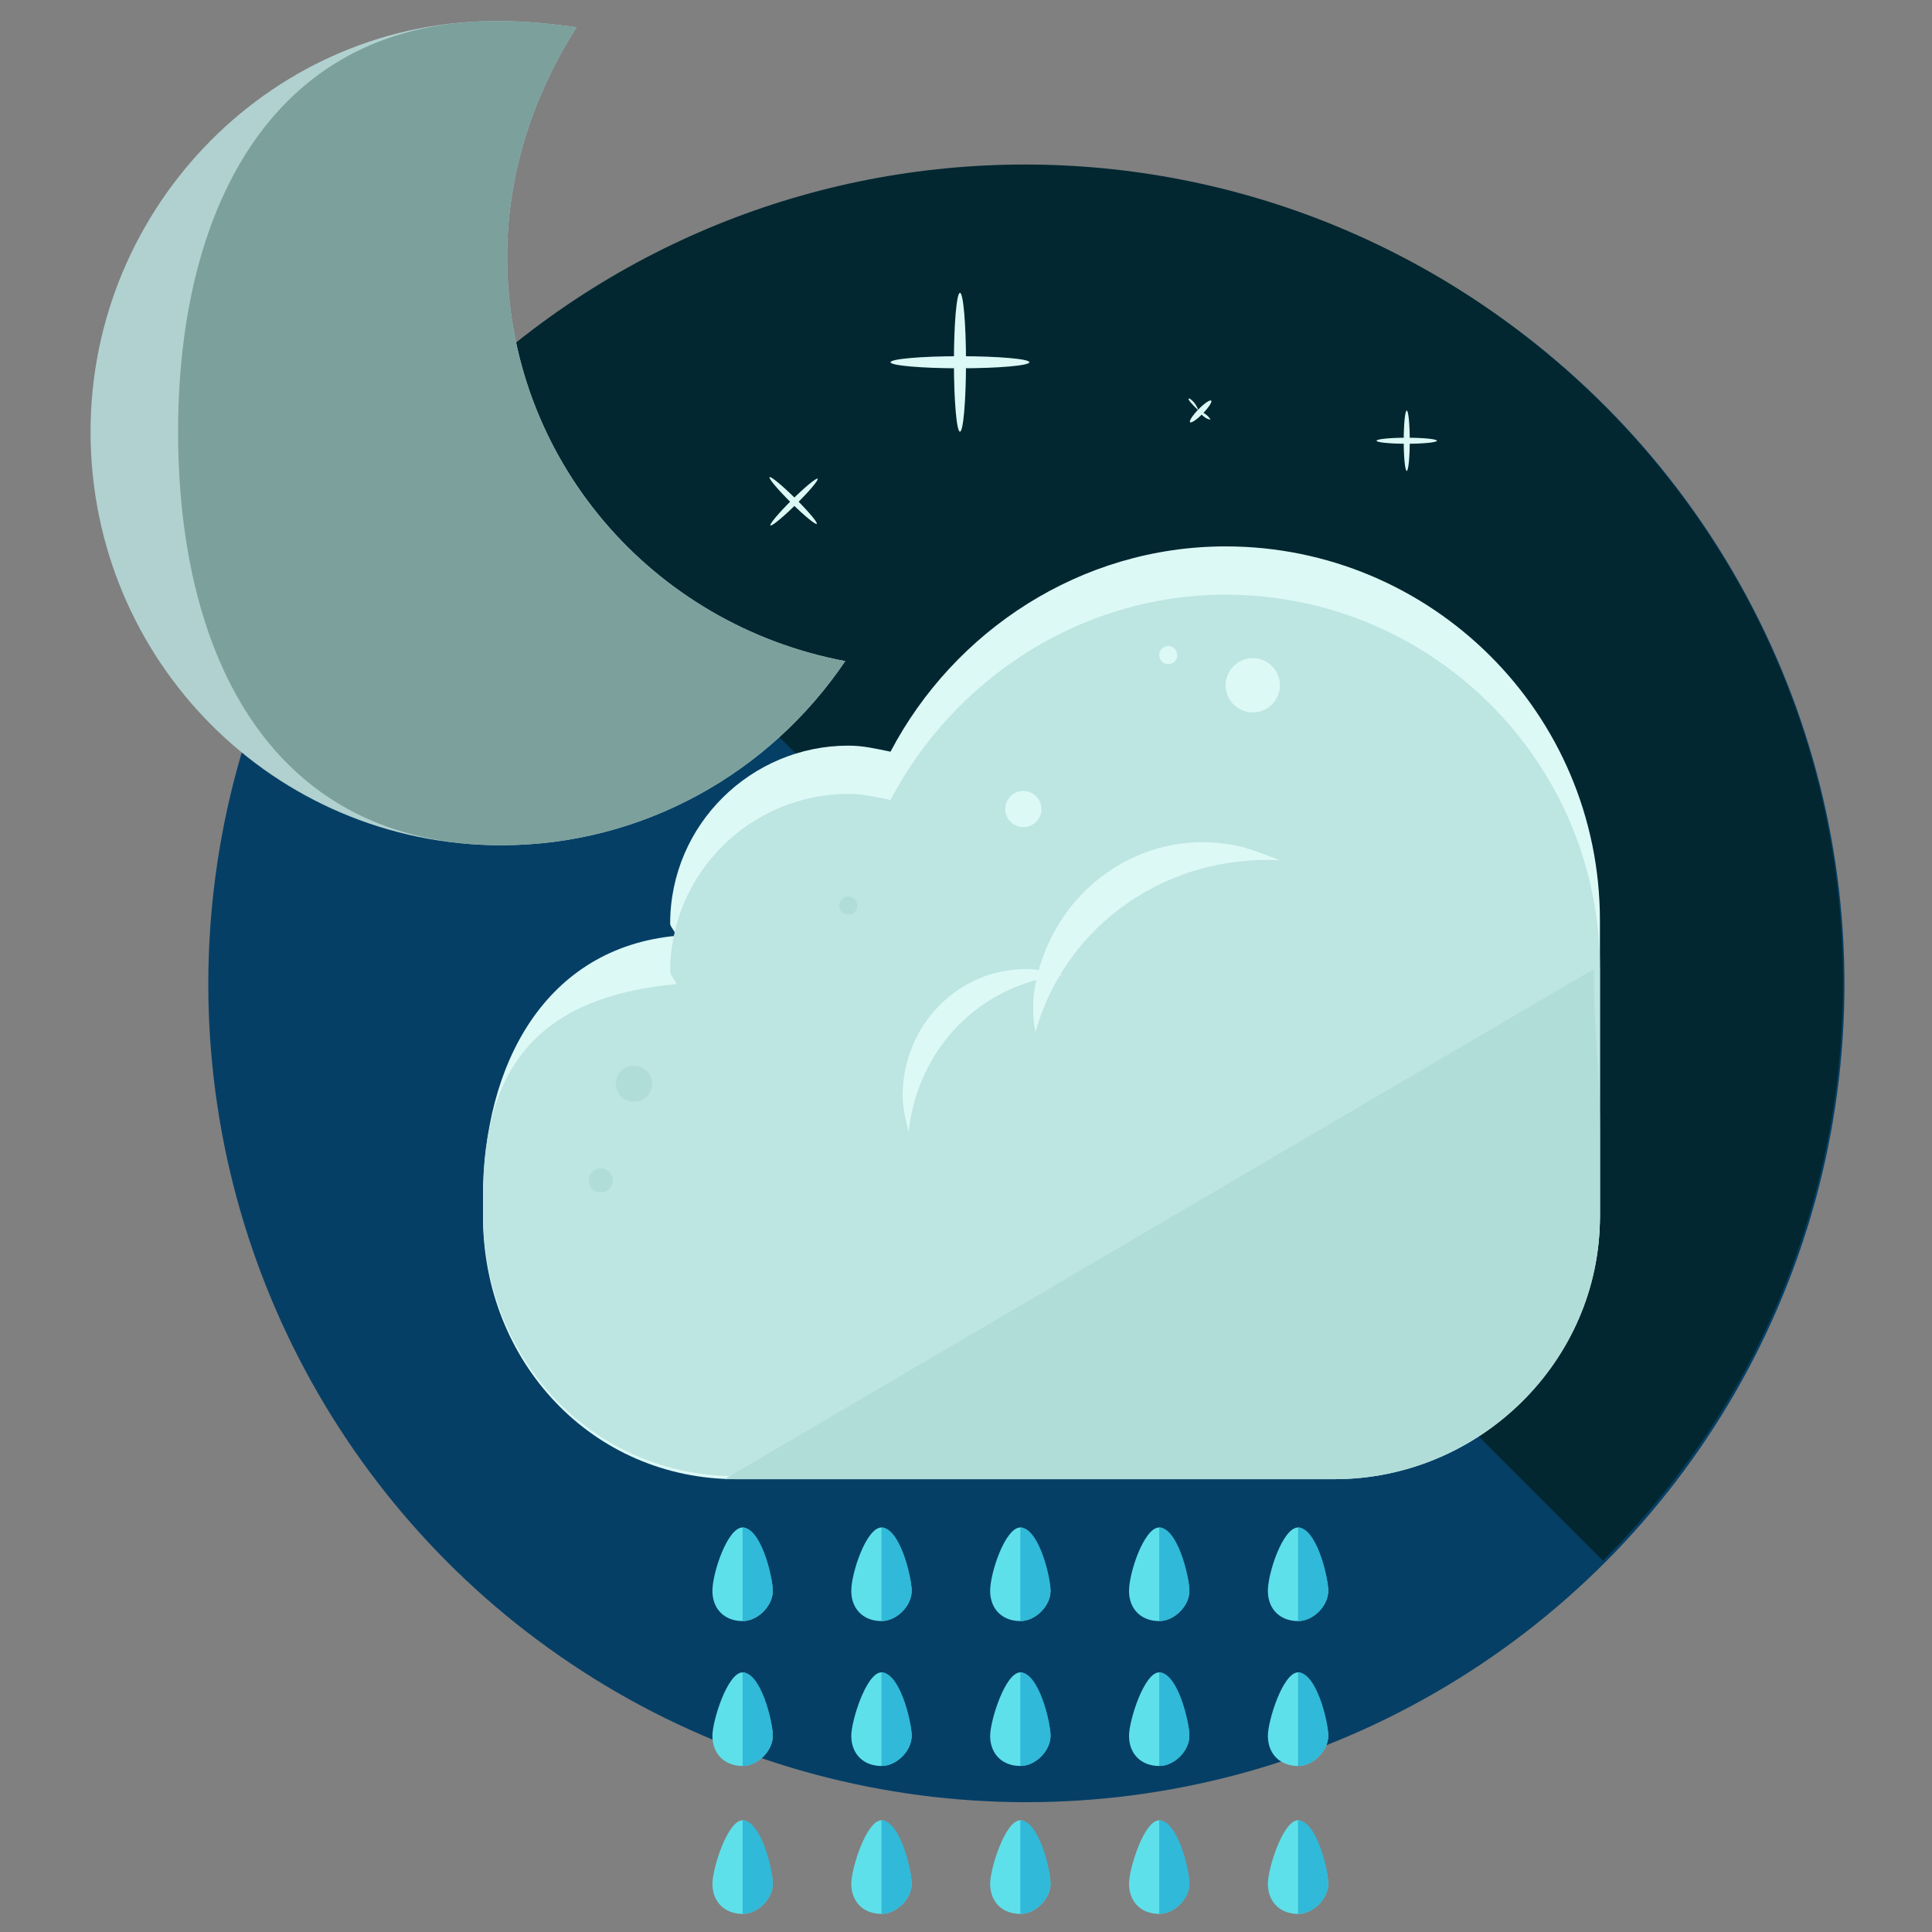 <?xml version="1.0" encoding="utf-8"?>
<!-- Generator: Adobe Illustrator 16.0.0, SVG Export Plug-In . SVG Version: 6.00 Build 0)  -->
<!DOCTYPE svg PUBLIC "-//W3C//DTD SVG 1.1//EN" "http://www.w3.org/Graphics/SVG/1.1/DTD/svg11.dtd">
<svg version="1.1" id="Layer_1" xmlns="http://www.w3.org/2000/svg" xmlns:xlink="http://www.w3.org/1999/xlink" x="0px" y="0px"
	 width="64px" height="64px" viewBox="0 0 64 64" enable-background="new 0 0 64 64" xml:space="preserve">
<rect x="0" y="0" width="64" height="64" fill="#808080" stroke="none"/>
<g>
	<g>
		<g>
			<g>
				<g>
					<g>
						<circle fill="#063F66" cx="34" cy="32.6" r="27.1"/>
						<path fill="#022730" d="M14.8,13.4c10.6-10.6,27.7-10.6,38.3,0s10.6,27.7,0,38.3"/>
					</g>
				</g>
			</g>
		</g>
		<g>
			<g>
				<g>
					<path fill="#5EE0EA" d="M25.6,52.7c0,0.5-0.5,1-1,1c-0.6,0-1-0.4-1-1s0.5-2.1,1-2.1C25.1,50.6,25.6,52.2,25.6,52.7z"/>
					<path fill="#30B9D8" d="M24.6,50.6c0.6,0,1,1.6,1,2.1s-0.5,1-1,1"/>
				</g>
				<g>
					<path fill="#5EE0EA" d="M30.2,52.7c0,0.5-0.5,1-1,1c-0.6,0-1-0.4-1-1s0.5-2.1,1-2.1C29.7,50.6,30.2,52.2,30.2,52.7z"/>
					<path fill="#30B9D8" d="M29.2,50.6c0.6,0,1,1.6,1,2.1s-0.5,1-1,1"/>
				</g>
				<g>
					<path fill="#5EE0EA" d="M34.8,52.7c0,0.5-0.5,1-1,1c-0.6,0-1-0.4-1-1s0.5-2.1,1-2.1C34.3,50.6,34.8,52.2,34.8,52.7z"/>
					<path fill="#30B9D8" d="M33.8,50.6c0.6,0,1,1.6,1,2.1s-0.5,1-1,1"/>
				</g>
				<g>
					<path fill="#5EE0EA" d="M39.4,52.7c0,0.5-0.5,1-1,1c-0.6,0-1-0.4-1-1s0.5-2.1,1-2.1C38.9,50.6,39.4,52.2,39.4,52.7z"/>
					<path fill="#30B9D8" d="M38.4,50.6c0.6,0,1,1.6,1,2.1s-0.5,1-1,1"/>
				</g>
				<g>
					<path fill="#5EE0EA" d="M44,52.7c0,0.5-0.5,1-1,1c-0.6,0-1-0.4-1-1s0.5-2.1,1-2.1C43.5,50.6,44,52.2,44,52.7z"/>
					<path fill="#30B9D8" d="M43,50.6c0.6,0,1,1.6,1,2.1s-0.5,1-1,1"/>
				</g>
			</g>
			<g>
				<g>
					<path fill="#5EE0EA" d="M25.6,57.5c0,0.5-0.5,1-1,1c-0.6,0-1-0.4-1-1c0-0.5,0.5-2.1,1-2.1C25.1,55.4,25.6,57,25.6,57.5z"/>
					<path fill="#30B9D8" d="M24.6,55.4c0.6,0,1,1.6,1,2.1c0,0.5-0.5,1-1,1"/>
				</g>
				<g>
					<path fill="#5EE0EA" d="M30.2,57.5c0,0.5-0.5,1-1,1c-0.6,0-1-0.4-1-1c0-0.5,0.5-2.1,1-2.1C29.7,55.4,30.2,57,30.2,57.5z"/>
					<path fill="#30B9D8" d="M29.2,55.4c0.6,0,1,1.6,1,2.1c0,0.5-0.5,1-1,1"/>
				</g>
				<g>
					<path fill="#5EE0EA" d="M34.8,57.5c0,0.5-0.5,1-1,1c-0.6,0-1-0.4-1-1c0-0.5,0.5-2.1,1-2.1C34.3,55.4,34.8,57,34.8,57.5z"/>
					<path fill="#30B9D8" d="M33.8,55.4c0.6,0,1,1.6,1,2.1c0,0.5-0.5,1-1,1"/>
				</g>
				<g>
					<path fill="#5EE0EA" d="M39.4,57.5c0,0.5-0.5,1-1,1c-0.6,0-1-0.4-1-1c0-0.5,0.5-2.1,1-2.1C38.9,55.4,39.4,57,39.4,57.5z"/>
					<path fill="#30B9D8" d="M38.4,55.4c0.6,0,1,1.6,1,2.1c0,0.5-0.5,1-1,1"/>
				</g>
				<g>
					<path fill="#5EE0EA" d="M44,57.5c0,0.5-0.5,1-1,1c-0.6,0-1-0.4-1-1c0-0.5,0.5-2.1,1-2.1C43.5,55.4,44,57,44,57.5z"/>
					<path fill="#30B9D8" d="M43,55.4c0.6,0,1,1.6,1,2.1c0,0.5-0.5,1-1,1"/>
				</g>
			</g>
			<g>
				<g>
					<path fill="#5EE0EA" d="M25.6,62.4c0,0.5-0.5,1-1,1c-0.6,0-1-0.4-1-1c0-0.5,0.5-2.1,1-2.1C25.1,60.3,25.6,61.9,25.6,62.4z"/>
					<path fill="#30B9D8" d="M24.6,60.3c0.6,0,1,1.6,1,2.1c0,0.5-0.5,1-1,1"/>
				</g>
				<g>
					<path fill="#5EE0EA" d="M30.2,62.4c0,0.5-0.5,1-1,1c-0.6,0-1-0.4-1-1c0-0.5,0.5-2.1,1-2.1C29.7,60.3,30.2,61.9,30.2,62.4z"/>
					<path fill="#30B9D8" d="M29.2,60.3c0.6,0,1,1.6,1,2.1c0,0.5-0.5,1-1,1"/>
				</g>
				<g>
					<path fill="#5EE0EA" d="M34.8,62.4c0,0.5-0.5,1-1,1c-0.6,0-1-0.4-1-1c0-0.5,0.5-2.1,1-2.1C34.3,60.3,34.8,61.9,34.8,62.4z"/>
					<path fill="#30B9D8" d="M33.8,60.3c0.6,0,1,1.6,1,2.1c0,0.5-0.5,1-1,1"/>
				</g>
				<g>
					<path fill="#5EE0EA" d="M39.4,62.4c0,0.5-0.5,1-1,1c-0.6,0-1-0.4-1-1c0-0.5,0.5-2.1,1-2.1C38.9,60.3,39.4,61.9,39.4,62.4z"/>
					<path fill="#30B9D8" d="M38.4,60.3c0.6,0,1,1.6,1,2.1c0,0.5-0.5,1-1,1"/>
				</g>
				<g>
					<path fill="#5EE0EA" d="M44,62.4c0,0.5-0.5,1-1,1c-0.6,0-1-0.4-1-1c0-0.5,0.5-2.1,1-2.1C43.5,60.3,44,61.9,44,62.4z"/>
					<path fill="#30B9D8" d="M43,60.3c0.6,0,1,1.6,1,2.1c0,0.5-0.5,1-1,1"/>
				</g>
			</g>
		</g>
		<g>
			<path fill="#DCF9F6" d="M53,30.5c0-6.9-5.6-12.4-12.4-12.4c-4.8,0-9,2.8-11.1,6.8c-0.5-0.1-0.9-0.2-1.4-0.2
				c-3.2,0-5.9,2.6-5.9,5.9c0,0.1,0.2,0.3,0.2,0.4c-4.3,0.4-6.4,4.2-6.4,8.7v0.6c0,4.8,3.6,8.7,8.4,8.7h19.8c4.8,0,8.8-3.9,8.8-8.7
				v-2.8C53,35.3,53,32.8,53,30.5z"/>
			<path fill="#BDE5E1" d="M53,32.1c0-6.9-5.6-12.4-12.4-12.4c-4.8,0-9,2.8-11.1,6.8c-0.5-0.1-0.9-0.2-1.4-0.2
				c-3.2,0-5.9,2.6-5.9,5.9c0,0.1,0.2,0.3,0.2,0.4c-4.3,0.4-6.4,2.5-6.4,7v0.6c0,4.8,3.6,8.7,8.4,8.7h19.8c4.8,0,8.8-3.9,8.8-8.7
				v-2.8C53,35.3,53,34.5,53,32.1z"/>
			<path fill="#B1DDD9" d="M24,49h20.2c4.8,0,8.8-3.9,8.8-8.7v-2.8c0-2.2-0.2-3.1-0.2-5.4"/>
			<path fill="#98D3CD" d="M22.2,32.3"/>
			<path fill="#DCF9F6" d="M35.2,32.3c-0.4-0.1-0.8-0.2-1.2-0.2c-2.3,0-4.1,1.9-4.1,4.2c0,0.4,0.1,0.8,0.2,1.2
				C30.4,34.7,32.5,32.6,35.2,32.3z"/>
			<path fill="#DCF9F6" d="M42.4,28.5c-0.5-0.2-1-0.4-1.5-0.5c-3.1-0.6-6,1.5-6.6,4.6c-0.1,0.5-0.1,1.1,0,1.6
				C35.3,30.6,38.7,28.3,42.4,28.5z"/>
			<circle fill="#B1DDD9" cx="19.9" cy="39.1" r="0.4"/>
			<circle fill="#B1DDD9" cx="21" cy="35.9" r="0.6"/>
			<circle fill="#B1DDD9" cx="28.1" cy="30" r="0.3"/>
			<circle fill="#DCF9F6" cx="33.9" cy="26.8" r="0.6"/>
			<circle fill="#DCF9F6" cx="38.7" cy="21.7" r="0.3"/>
			<circle fill="#DCF9F6" cx="41.5" cy="22.7" r="0.9"/>
		</g>
	</g>
	<path fill="#B0D1CF" d="M16.8,8.5c0-2.8,0.9-5.4,2.3-7.6c-0.8-0.1-1.6-0.2-2.5-0.2C9.1,0.6,3,6.8,3,14.3C3,21.9,9.1,28,16.6,28
		c4.7,0,8.9-2.4,11.4-6.1C21.6,20.7,16.8,15.2,16.8,8.5z"/>
	<path fill="#7CA09C" d="M16.8,8.5c0-2.8,0.9-5.4,2.3-7.6c-0.8-0.1-1.6-0.2-2.5-0.2C9.1,0.6,5.9,6.8,5.9,14.3
		C5.9,21.9,9.1,28,16.6,28c4.7,0,8.9-2.4,11.4-6.1C21.6,20.7,16.8,15.2,16.8,8.5z"/>
	<g>
		<ellipse fill="#DCF9F6" cx="31.8" cy="12" rx="0.2" ry="2.3"/>
		<ellipse fill="#DCF9F6" cx="31.8" cy="12" rx="2.3" ry="0.2"/>
	</g>
	<g>
		<ellipse fill="#DCF9F6" cx="46.6" cy="14.6" rx="0.1" ry="1"/>
		<ellipse fill="#DCF9F6" cx="46.6" cy="14.6" rx="1" ry="0.1"/>
	</g>
	<g>
		
			<ellipse transform="matrix(0.703 -0.711 0.711 0.703 -4.017 23.61)" fill="#DCF9F6" cx="26.3" cy="16.6" rx="0.1" ry="1.1"/>
		
			<ellipse transform="matrix(0.703 0.711 -0.711 0.703 19.617 -13.737)" fill="#DCF9F6" cx="26.3" cy="16.6" rx="0.1" ry="1.1"/>
	</g>
	<g>
		
			<ellipse transform="matrix(0.715 0.699 -0.699 0.715 20.822 -23.915)" fill="#DCF9F6" cx="39.8" cy="13.6" rx="0.1" ry="0.5"/>
		<path fill="#DCF9F6" d="M39.7,13.6c-0.2-0.2-0.4-0.4-0.3-0.4C39.4,13.2,39.6,13.3,39.7,13.6c0.3,0.1,0.4,0.3,0.4,0.3
			S39.9,13.9,39.7,13.6z"/>
	</g>
</g>
</svg>

